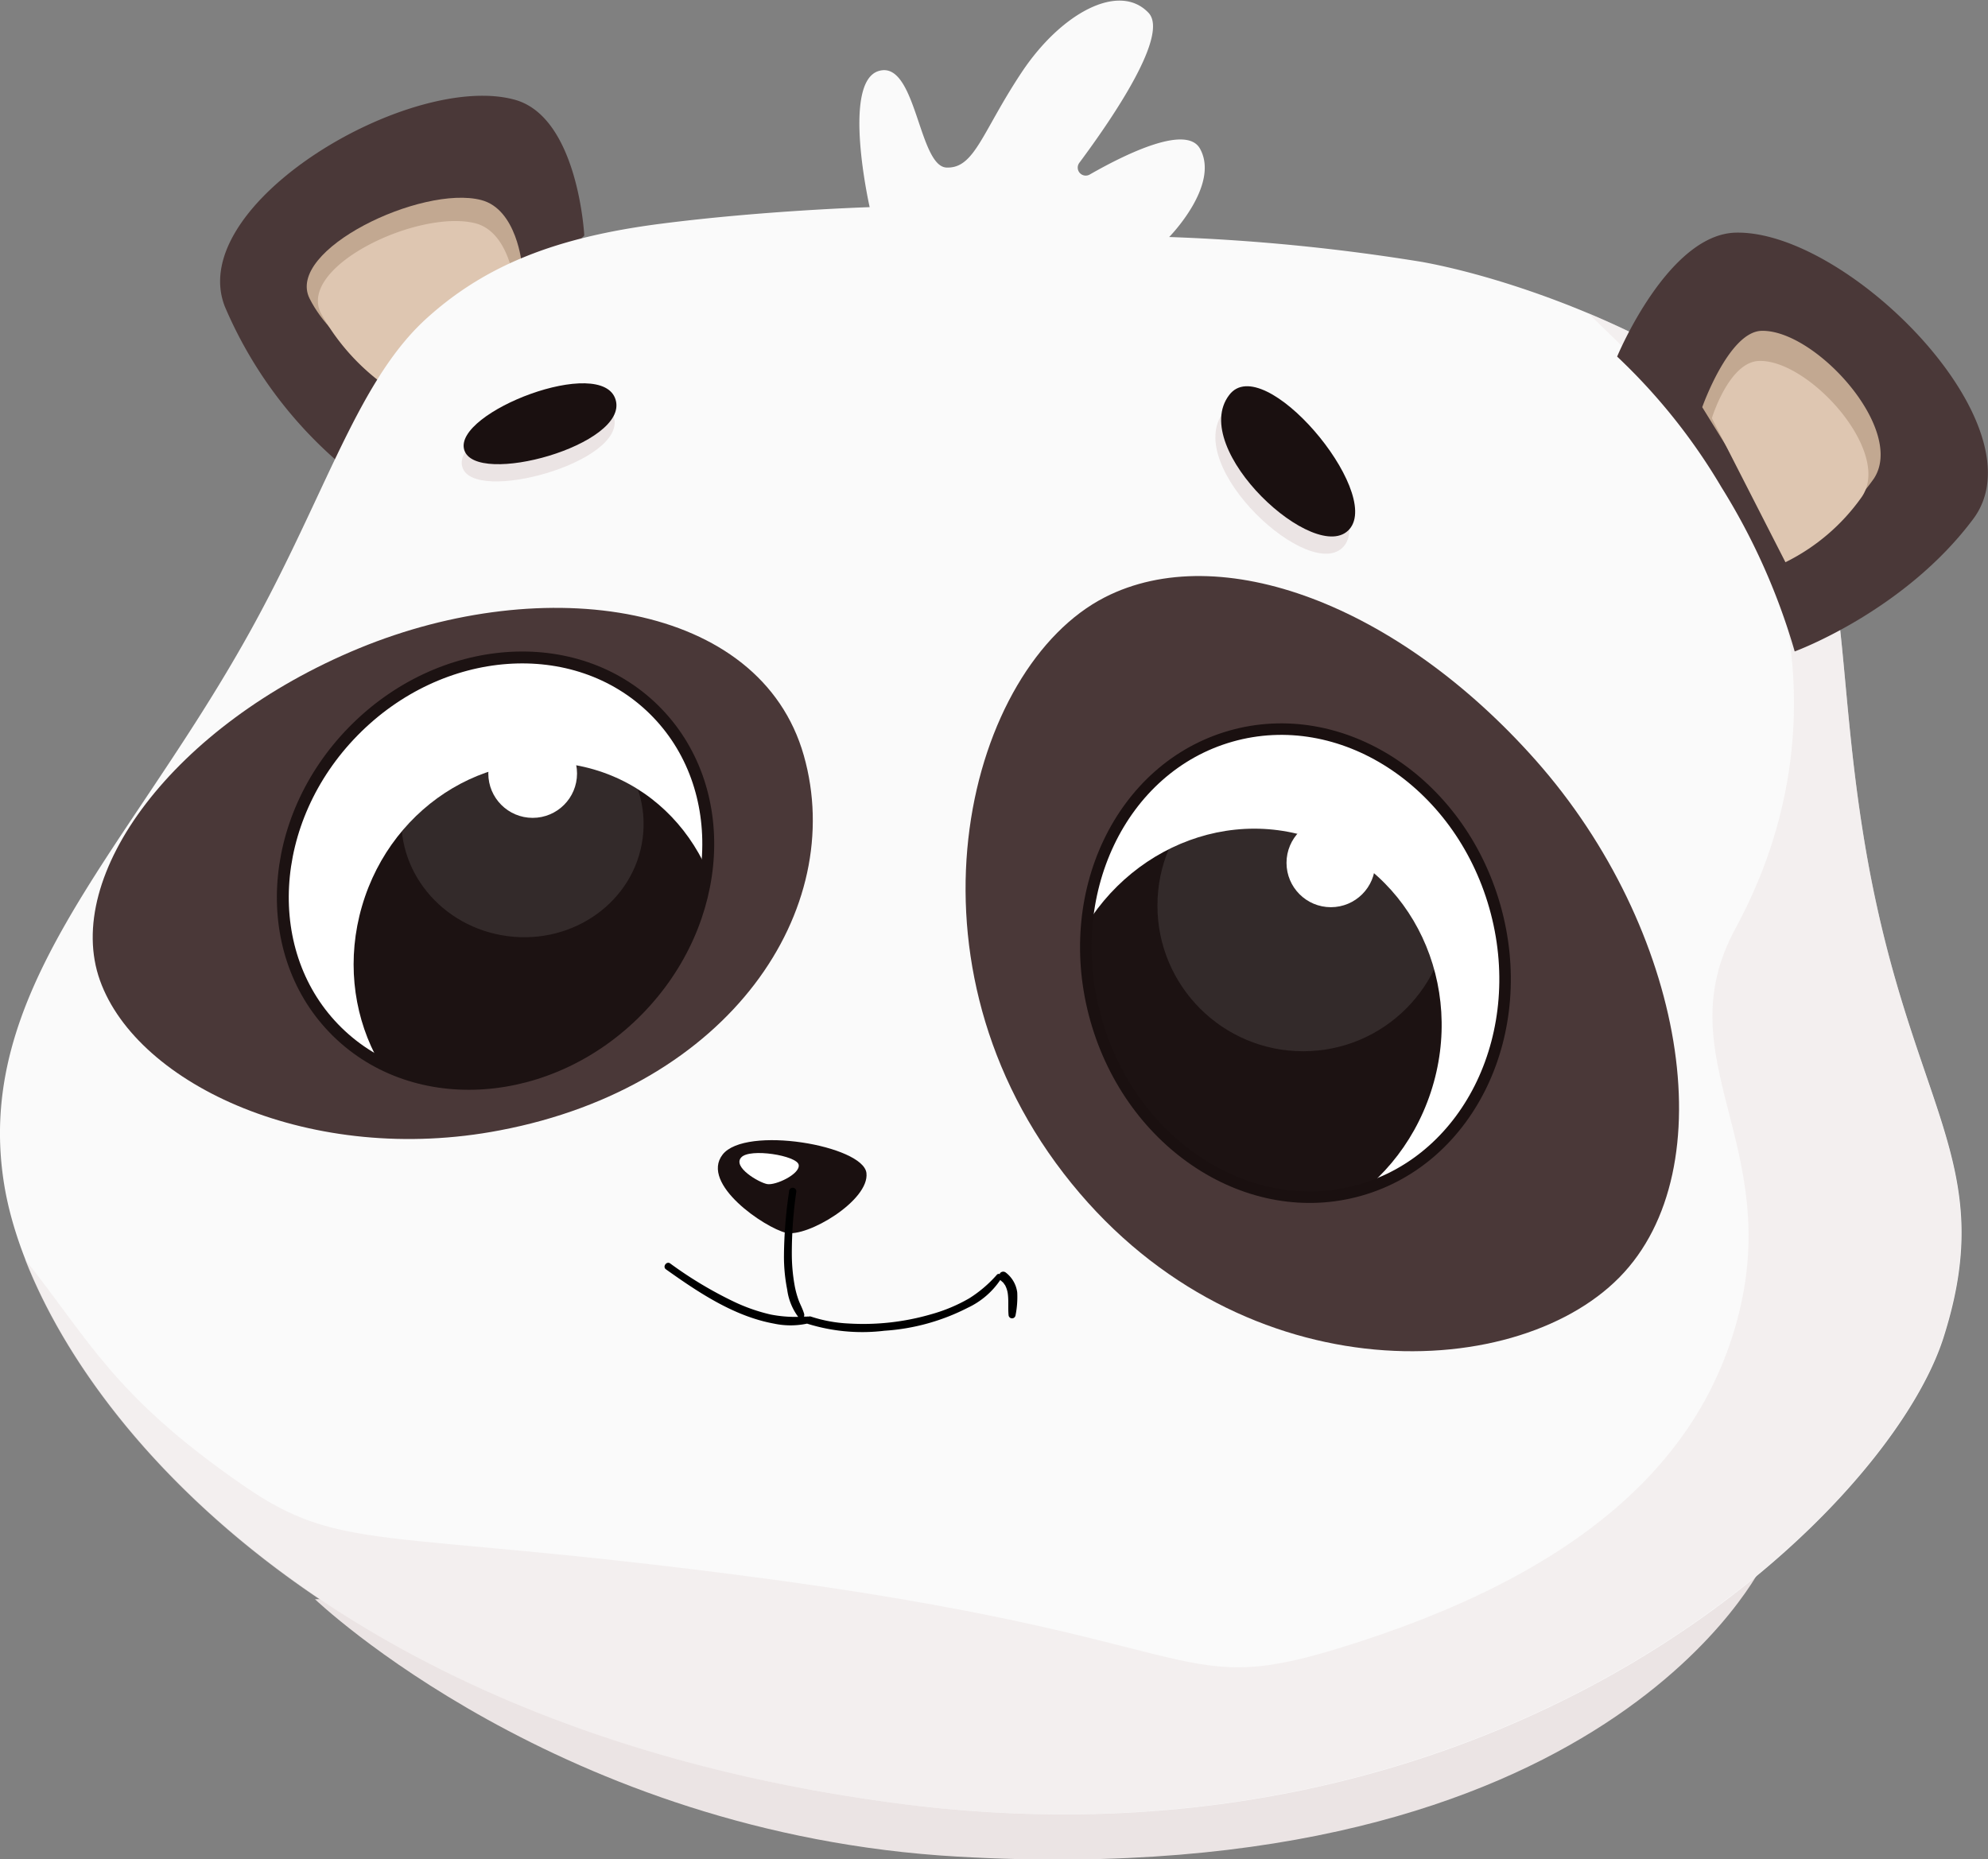<svg xmlns="http://www.w3.org/2000/svg" xmlns:xlink="http://www.w3.org/1999/xlink" viewBox="0 0 159.1 148.81"><rect x="0" y="0" width="159.1" height="148.81" fill="#808080" stroke="none"/><defs><clipPath id="a"><ellipse cx="103.68" cy="77.08" rx="16.59" ry="18.89" transform="translate(-17.14 31.32) rotate(-15.88)" style="fill:none"/></clipPath><clipPath id="b"><ellipse cx="39.65" cy="69.69" rx="18.08" ry="15.94" transform="translate(-37.85 49.16) rotate(-45.53)" style="fill:none"/></clipPath></defs><path d="M25.21,128s19.63,18.79,51.43,20.6c52.13,3,64.52-23.54,64.52-23.54Z" style="fill:#ebe4e4"/><path d="M46.76,18.85S46.28,9.46,41.26,8C32.94,5.63,14.75,16.32,18,24.55A34.12,34.12,0,0,0,28.1,37.84Z" style="fill:#4a3838"/><path d="M41.77,21.2s-.39-4.45-3.26-5.19c-4.75-1.23-15.69,4-13.73,7.89s6.64,6,6.64,6Z" style="fill:#c2a891"/><path d="M41.19,22.88s-.37-4.25-3.11-5c-4.54-1.18-14.28,3.43-12.4,7.19a17.61,17.61,0,0,0,5.62,6.12Z" style="fill:#dec6b1"/><path d="M34,25.61c-5.66,5.25-8.15,14.76-14.69,26.18C9.69,68.65-2.17,79.51.34,94.84S23.47,138,71.85,144.34s79.18-23.12,83.69-37.28-2.67-18.31-6.24-39.17c-2.47-14.49-1.18-23.73-6-31.53-4.61-7.44-20.2-13.69-29.46-15.39a160.42,160.42,0,0,0-20.27-2s4.1-4.16,2.46-7.08c-1.07-1.89-5.71.3-8.82,2.08a.64.64,0,0,1-.83-.94c2.79-3.75,7.18-10.26,5.54-12-2.35-2.49-7,0-10.17,4.78s-3.75,7.69-6,7.6-2.42-8.62-5.42-7.73-.73,10.9-.73,10.9-8.43.26-16.73,1.33S38.81,21.19,34,25.61Z" style="fill:#fafafa"/><path d="M8,78.47c3,8.4,17,14.88,32,12,18.44-3.5,27.82-17.69,24.33-30s-20.76-14.7-35.6-8.58S5,70.07,8,78.47Z" style="fill:#4a3838"/><path d="M88.43,47.8c9.18-4.68,23.4.54,34.5,13.08,11.86,13.41,15.22,32.68,6.67,41.36s-30.93,9.28-44.49-8.34S77.52,53.37,88.43,47.8Z" style="fill:#4a3838"/><ellipse cx="103.68" cy="77.08" rx="16.59" ry="18.89" transform="translate(-17.14 31.32) rotate(-15.88)" style="fill:#fff"/><g style="clip-path:url(#a)"><ellipse cx="99.85" cy="82.6" rx="16.35" ry="15.43" transform="translate(-9.84 151.59) rotate(-71.77)" style="fill:#1c1212"/><circle cx="104.29" cy="72.48" r="11.66" style="fill:#fff;opacity:0.102"/></g><path d="M57.83,92.41c-1.82,2.35,3.39,5.86,5.07,6.26s6.71-2.59,6.44-4.79S59.66,90.06,57.83,92.41Z" style="fill:#1a1010"/><path d="M59.32,92.64c-.71.77,1.4,2,2.07,2.13s2.66-.8,2.53-1.54S60,91.87,59.32,92.64Z" style="fill:#fff"/><ellipse cx="103.68" cy="77.08" rx="16.59" ry="18.89" transform="translate(-17.14 31.32) rotate(-15.88)" style="fill:none;stroke:#1a1010;stroke-miterlimit:10;stroke-width:0.921px"/><path d="M37,37.38c.88,3,13.18-.4,12.13-4S36.08,34.41,37,37.38Z" style="fill:#ebe4e4"/><path d="M37.15,36c.88,3,13.18-.39,12.12-4S36.27,33,37.15,36Z" style="fill:#1a1010"/><path d="M97.91,33c-3.29,4.32,7,13.76,9.63,10.73S100.63,29.39,97.91,33Z" style="fill:#ebe4e4"/><path d="M98.37,31.62c-3.29,4.32,7,13.76,9.63,10.73S101.09,28,98.37,31.62Z" style="fill:#1a1010"/><circle cx="106.51" cy="69.06" r="3.55" style="fill:#fff"/><ellipse cx="39.65" cy="69.69" rx="18.08" ry="15.94" transform="translate(-37.85 49.16) rotate(-45.53)" style="fill:#fff"/><g style="clip-path:url(#b)"><ellipse cx="43.13" cy="76.65" rx="15.7" ry="14.75" transform="matrix(0.28, -0.96, 0.96, 0.28, -42.53, 96.6)" style="fill:#1c1212"/></g><ellipse cx="39.65" cy="69.69" rx="18.08" ry="15.94" transform="translate(-37.85 49.16) rotate(-45.53)" style="fill:none;stroke:#1c1212;stroke-miterlimit:10;stroke-width:0.952px"/><ellipse cx="41.82" cy="65.83" rx="9.17" ry="9.7" transform="translate(-28.87 98.79) rotate(-82.57)" style="fill:#fff;opacity:0.102"/><circle cx="42.63" cy="61.91" r="3.55" style="fill:#fff"/><path d="M81.41,103.45a2.39,2.39,0,0,0-.92-1.6.33.33,0,0,0-.47.07l0,.06a.2.2,0,0,0-.25.06,10.11,10.11,0,0,1-2.21,1.88,13.05,13.05,0,0,1-3,1.26,19.48,19.48,0,0,1-6.65.75,11.34,11.34,0,0,1-3-.55.28.28,0,0,0-.2,0,.25.25,0,0,0-.13,0h-.24a.37.37,0,0,0,0-.27c-.11-.36-.29-.69-.41-1a7.41,7.41,0,0,1-.32-1.14,14.38,14.38,0,0,1-.24-2.54,34.51,34.51,0,0,1,.35-5,.29.29,0,1,0-.57-.07,36.62,36.62,0,0,0-.41,5.23,13.64,13.64,0,0,0,.26,2.63,4.67,4.67,0,0,0,.88,2.18,10.32,10.32,0,0,1-2.21-.19,14.22,14.22,0,0,1-2.88-1,31.88,31.88,0,0,1-5.16-3.09c-.29-.2-.62.26-.34.47,2.64,1.88,5.47,3.77,8.66,4.35a6.35,6.35,0,0,0,2.64,0l0,0a14.73,14.73,0,0,0,6.19.57,17,17,0,0,0,6.67-1.84,6.41,6.41,0,0,0,2.6-2.22l.24.21.12.17a.22.22,0,0,1,.05.08l0,0a2,2,0,0,1,.2.68c.07.58,0,1.12.06,1.7a.28.28,0,0,0,.55,0A7.48,7.48,0,0,0,81.41,103.45Z"/><path d="M149.3,67.89c-2.47-14.49-1.18-23.73-6-31.53-2.74-4.42-9.34-8.42-16.19-11.29,1.91,1.85,4.09,4,6.61,6.46,8.57,8.43,14.39,25.79,5.16,42.8-5.66,10.42,3.94,17.29.14,31.34-3,11.14-12.35,20.3-32,26.29-13.32,4.07-10.12-1-47.33-5.82-29.39-3.84-32.31-1.76-40.28-7.29C9.08,111.7,7.16,107.27,2,100.79c6.13,15.71,27.2,38,69.82,43.55,48.37,6.31,79.18-23.12,83.69-37.28S152.87,88.75,149.3,67.89Z" style="fill:#ebe4e4;opacity:0.471"/><path d="M129.42,28.54s4.06-9.81,9.51-9.92c9-.18,24.53,15.48,19,22.9s-14.3,10.62-14.3,10.62A52.12,52.12,0,0,0,137.77,39,47.61,47.61,0,0,0,129.42,28.54Z" style="fill:#4a3838"/><path d="M136.23,32.59s2.11-6,4.72-6.11c4.32-.14,11.63,7.94,9,11.85A17.87,17.87,0,0,1,143.29,44Z" style="fill:#c2a891"/><path d="M137,33.47s1.37-4.5,3.77-4.58c4-.13,10.69,7.29,8.23,10.88A16.32,16.32,0,0,1,142.89,45Z" style="fill:#dec6b1"/></svg>